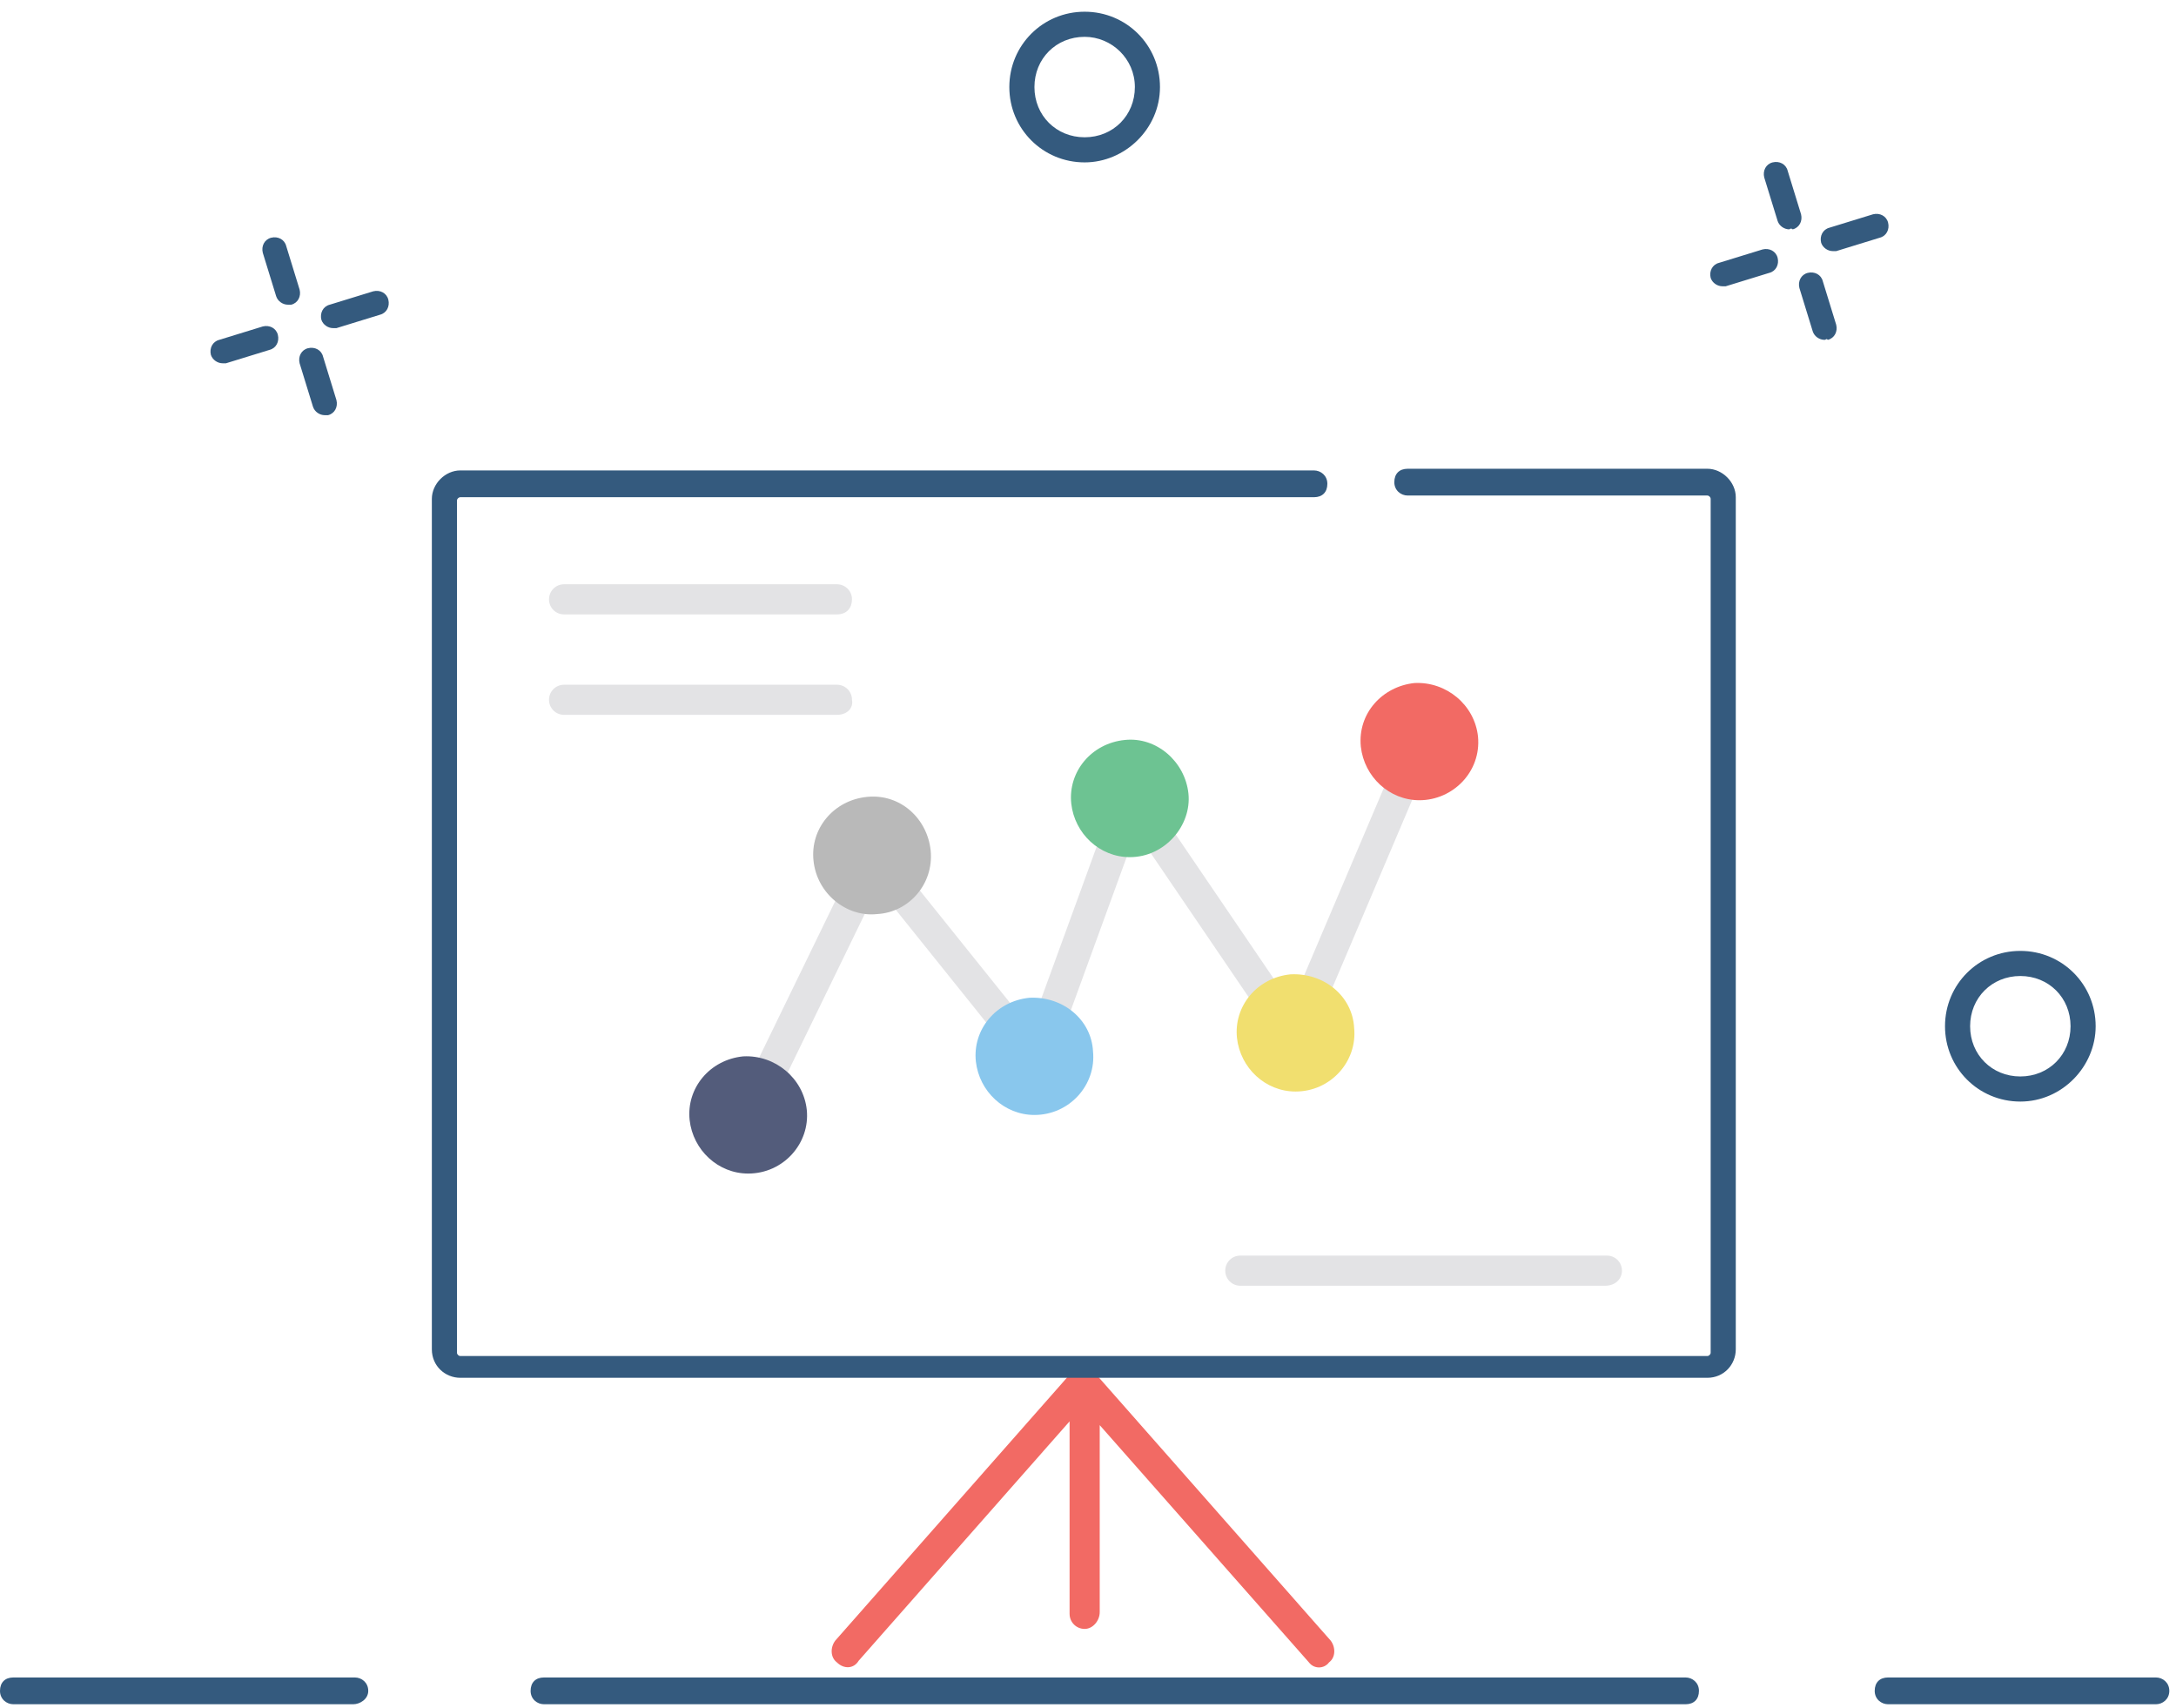 <?xml version="1.0" encoding="UTF-8"?>
<svg width="130px" height="102px" viewBox="0 0 130 102" version="1.1" xmlns="http://www.w3.org/2000/svg" xmlns:xlink="http://www.w3.org/1999/xlink">
    <!-- Generator: Sketch 52.2 (67145) - http://www.bohemiancoding.com/sketch -->
    <title>if_84_2497118</title>
    <desc>Created with Sketch.</desc>
    <g id="Page-1" stroke="none" stroke-width="1" fill="none" fill-rule="evenodd">
        <g id="Unleash-Trender---Home-3" transform="translate(-1145, -374)" fill-rule="nonzero">
            <g id="Chart" transform="translate(528, 62)">
                <g id="New-Trend" transform="translate(2, 0)">
                    <g id="Group-8" transform="translate(550, 312)">
                        <g id="if_84_2497118" transform="translate(65, 0)">
                            <g id="Group" fill="#345A7E">
                                <path d="M128.8,101.8 L112.8,101.8 C112.4,101.8 112,101.5 112,101 C112,100.5 112.3,100.2 112.8,100.2 L128.8,100.2 C129.2,100.2 129.6,100.5 129.6,101 C129.6,101.5 129.2,101.8 128.8,101.8 Z M100.7,101.8 L32.5,101.8 C32.1,101.8 31.7,101.5 31.7,101 C31.7,100.5 32,100.2 32.5,100.2 L100.7,100.2 C101.1,100.2 101.5,100.5 101.5,101 C101.5,101.5 101.2,101.8 100.7,101.8 Z M21.1,101.8 L0.8,101.8 C0.4,101.8 1.42108547e-14,101.5 1.42108547e-14,101 C1.42108547e-14,100.5 0.3,100.2 0.8,100.2 L21.2,100.2 C21.6,100.2 22,100.5 22,101 C22,101.5 21.5,101.8 21.1,101.8 Z" id="Combined-Shape"></path>
                                <path d="M120.7,65.8 C118.2,65.8 116.2,63.8 116.2,61.3 C116.2,58.8 118.2,56.8 120.7,56.8 C123.2,56.8 125.2,58.8 125.2,61.3 C125.2,63.7 123.2,65.8 120.7,65.8 Z M120.7,58.3 C119,58.3 117.7,59.6 117.7,61.3 C117.7,63 119,64.3 120.7,64.3 C122.4,64.3 123.7,63 123.7,61.3 C123.7,59.6 122.4,58.3 120.7,58.3 Z" id="Shape"></path>
                                <path d="M13.3,21.7 C13,21.7 12.7,21.5 12.6,21.2 C12.5,20.8 12.7,20.4 13.1,20.3 L15.7,19.5 C16.1,19.4 16.5,19.6 16.6,20 C16.7,20.4 16.5,20.8 16.1,20.9 L13.5,21.7 C13.5,21.7 13.4,21.7 13.3,21.7 Z M19.9,19.6 C19.6,19.6 19.3,19.4 19.2,19.1 C19.1,18.7 19.3,18.3 19.7,18.2 L22.3,17.4 C22.7,17.3 23.1,17.5 23.2,17.9 C23.3,18.3 23.1,18.7 22.7,18.8 L20.1,19.6 C20,19.6 20,19.6 19.9,19.6 Z M17.2,18.2 C16.9,18.2 16.6,18 16.5,17.7 L15.7,15.1 C15.6,14.7 15.8,14.3 16.2,14.2 C16.6,14.1 17,14.3 17.1,14.7 L17.9,17.3 C18,17.7 17.8,18.1 17.4,18.2 C17.4,18.2 17.3,18.2 17.2,18.2 Z M19.4,24.8 C19.1,24.8 18.8,24.6 18.7,24.3 L17.9,21.7 C17.8,21.3 18,20.9 18.4,20.8 C18.8,20.7 19.2,20.9 19.3,21.3 L20.1,23.9 C20.2,24.3 20,24.7 19.6,24.8 C19.5,24.8 19.4,24.8 19.4,24.8 Z" id="Combined-Shape"></path>
                                <path d="M102.9,17.1 C102.6,17.1 102.3,16.9 102.2,16.6 C102.1,16.2 102.3,15.8 102.7,15.7 L105.3,14.9 C105.7,14.8 106.1,15 106.2,15.4 C106.3,15.8 106.1,16.2 105.7,16.3 L103.1,17.1 C103.1,17.1 103,17.1 102.9,17.1 Z M109.5,15 C109.2,15 108.9,14.8 108.8,14.5 C108.7,14.1 108.9,13.7 109.3,13.6 L111.9,12.8 C112.3,12.7 112.7,12.9 112.8,13.3 C112.9,13.7 112.7,14.1 112.3,14.2 L109.7,15 C109.7,15 109.6,15 109.5,15 Z M106.9,13.7 C106.6,13.7 106.3,13.5 106.2,13.2 L105.4,10.6 C105.3,10.2 105.5,9.8 105.9,9.7 C106.3,9.6 106.7,9.8 106.8,10.2 L107.6,12.8 C107.7,13.2 107.5,13.6 107.1,13.7 C107,13.6 106.9,13.7 106.9,13.7 Z M109,20.3 C108.7,20.3 108.4,20.1 108.3,19.8 L107.5,17.2 C107.4,16.8 107.6,16.4 108,16.3 C108.4,16.2 108.8,16.4 108.9,16.8 L109.7,19.4 C109.8,19.8 109.6,20.2 109.2,20.3 C109.1,20.2 109.1,20.3 109,20.3 Z" id="Combined-Shape"></path>
                                <path d="M64.8,9.7 C62.3,9.7 60.3,7.7 60.3,5.2 C60.3,2.7 62.3,0.7 64.8,0.7 C67.3,0.7 69.3,2.7 69.3,5.2 C69.3,7.7 67.2,9.7 64.8,9.7 Z M64.8,2.2 C63.1,2.2 61.8,3.5 61.8,5.2 C61.8,6.9 63.1,8.2 64.8,8.2 C66.5,8.2 67.8,6.9 67.8,5.2 C67.8,3.5 66.4,2.2 64.8,2.2 Z" id="Shape"></path>
                            </g>
                            <path d="M63.9,84.902 L51.3,99.2 C51,99.7 50.4,99.7 50,99.3 C49.6,99 49.6,98.4 49.9,98 L63.922,82.088 C63.957,82.036 63.997,81.988 64.045,81.945 C64.213,81.76 64.454,81.678 64.7,81.687 C64.793,81.683 64.886,81.693 64.975,81.717 C65.28,81.776 65.529,81.988 65.639,82.271 L79.5,98 C79.8,98.4 79.8,99 79.4,99.3 C79.1,99.7 78.5,99.7 78.2,99.3 L65.7,85.127 L65.7,96.3 C65.7,96.8 65.3,97.3 64.8,97.3 C64.3,97.3 63.9,96.9 63.9,96.4 L63.9,84.902 Z" id="Combined-Shape" fill="#F26A64"></path>
                            <g id="Group" transform="translate(25, 28)">
                                <path d="M59.1,0.8 L77,0.8 C77.5,0.8 77.9,1.2 77.9,1.7 L77.9,52.5 C77.9,53 77.5,53.4 77,53.4 L2.5,53.4 C2,53.4 1.6,53 1.6,52.5 L1.6,1.8 C1.6,1.3 2,0.9 2.5,0.9 L53.5,0.9" id="Shape"></path>
                                <path d="M77,54.3 L2.5,54.3 C1.6,54.3 0.8,53.6 0.8,52.6 L0.8,1.8 C0.8,0.9 1.6,0.1 2.5,0.1 L53.5,0.1 C53.9,0.1 54.3,0.4 54.3,0.9 C54.3,1.4 54,1.7 53.5,1.7 L2.5,1.7 C2.4,1.7 2.3,1.8 2.3,1.9 L2.3,52.8 C2.3,52.9 2.4,53 2.5,53 L77,53 C77.1,53 77.2,52.9 77.2,52.8 L77.2,1.8 C77.2,1.7 77.1,1.6 77,1.6 L59.1,1.6 C58.7,1.6 58.3,1.3 58.3,0.8 C58.3,0.3 58.6,0 59.1,0 L77,0 C77.9,0 78.7,0.8 78.7,1.7 L78.7,52.6 C78.7,53.5 78,54.3 77,54.3 Z" id="Shape" fill="#345A7E"></path>
                            </g>
                            <path d="M59.5,61.8 L53,53.7 C52.7,53.3 52.7,52.7 53.1,52.4 C53.5,52.1 54.1,52.1 54.4,52.5 L60.9,60.6 C61.2,61 61.2,61.6 60.8,61.9 C60.4,62.3 59.8,62.2 59.5,61.8 Z" id="Shape" fill="#E3E3E5"></path>
                            <path d="M75.1,60.3 L68.3,50.3 C68,49.9 68.1,49.3 68.5,49 C68.9,48.7 69.5,48.8 69.8,49.2 L76.6,59.2 C76.9,59.6 76.8,60.2 76.4,60.5 C76,60.8 75.4,60.7 75.1,60.3 Z" id="Shape" fill="#E3E3E5"></path>
                            <path d="M78.1,60.2 C77.6,60 77.4,59.4 77.6,59 L83,46.3 C83.2,45.8 83.8,45.6 84.2,45.8 C84.7,46 84.9,46.6 84.7,47 L79.3,59.7 C79.1,60.2 78.5,60.4 78.1,60.2 Z" id="Shape" fill="#E3E3E5"></path>
                            <path d="M62.5,61.7 C62,61.5 61.8,61 61.9,60.5 L65.8,49.8 C66,49.3 66.5,49.1 67,49.2 C67.5,49.4 67.7,49.9 67.6,50.4 L63.7,61.1 C63.5,61.6 63,61.8 62.5,61.7 Z" id="Shape" fill="#E3E3E5"></path>
                            <path d="M45.4,65.2 C45,65 44.8,64.4 45,63.9 L50.3,53 C50.5,52.5 51.1,52.3 51.6,52.6 C52.1,52.8 52.3,53.4 52,53.9 L46.7,64.8 C46.5,65.2 45.9,65.4 45.4,65.2 Z" id="Shape" fill="#E3E3E5"></path>
                            <path d="M52.4,54.6 C50.6,54.8 48.8,53.4 48.6,51.4 C48.4,49.5 49.8,47.8 51.8,47.6 C53.8,47.4 55.4,48.9 55.6,50.8 C55.8,52.8 54.3,54.5 52.4,54.6 Z" id="Shape" fill="#B9B9B9"></path>
                            <path d="M65.3,62.8 C65.5,64.8 63.9,66.6 61.8,66.6 C60,66.6 58.5,65.2 58.3,63.4 C58.1,61.5 59.5,59.8 61.5,59.6 C63.5,59.5 65.2,60.9 65.3,62.8 Z" id="Shape" fill="#89C7ED"></path>
                            <path d="M67.5,51.2 C65.7,51.2 64.2,49.8 64,48 C63.8,46.1 65.2,44.4 67.2,44.2 C69.1,44 70.8,45.5 71,47.4 C71.2,49.3 69.6,51.2 67.5,51.2 Z" id="Shape" fill="#6DC392"></path>
                            <path d="M80.9,61.4 C81.1,63.4 79.5,65.2 77.4,65.2 C75.6,65.2 74.1,63.8 73.9,62 C73.7,60.1 75.1,58.4 77.1,58.2 C79.1,58.1 80.8,59.5 80.9,61.4 Z" id="Shape" fill="#F1DF6F"></path>
                            <path d="M88.3,44 C88.5,46.1 86.8,47.8 84.8,47.8 C83,47.8 81.5,46.4 81.3,44.6 C81.1,42.6 82.6,41 84.5,40.8 C86.4,40.7 88.1,42.1 88.3,44 Z" id="Shape" fill="#F26A64"></path>
                            <path d="M48.2,66.3 C48.4,68.3 46.8,70.1 44.7,70.1 C42.9,70.1 41.4,68.7 41.2,66.9 C41,65 42.4,63.3 44.4,63.1 C46.3,63 48,64.4 48.2,66.3 Z" id="Shape" fill="#535C7B"></path>
                            <path d="M50,36.7 L33.7,36.7 C33.2,36.7 32.8,36.3 32.8,35.8 C32.8,35.3 33.2,34.9 33.7,34.9 L50,34.9 C50.5,34.9 50.9,35.3 50.9,35.8 C50.9,36.3 50.6,36.7 50,36.7 Z" id="Shape" fill="#E3E3E5"></path>
                            <path d="M50,42.7 L33.7,42.7 C33.2,42.7 32.8,42.3 32.8,41.8 C32.8,41.3 33.2,40.9 33.7,40.9 L50,40.9 C50.5,40.9 50.9,41.3 50.9,41.8 C51,42.3 50.6,42.7 50,42.7 Z" id="Shape" fill="#E3E3E5"></path>
                            <path d="M95.9,76.8 L74.1,76.8 C73.6,76.8 73.2,76.4 73.2,75.9 C73.2,75.4 73.6,75 74.1,75 L96,75 C96.5,75 96.9,75.4 96.9,75.9 C96.9,76.4 96.5,76.8 95.9,76.8 Z" id="Shape" fill="#E3E3E5"></path>
                        </g>
                    </g>
                </g>
            </g>
        </g>
    </g>
</svg>